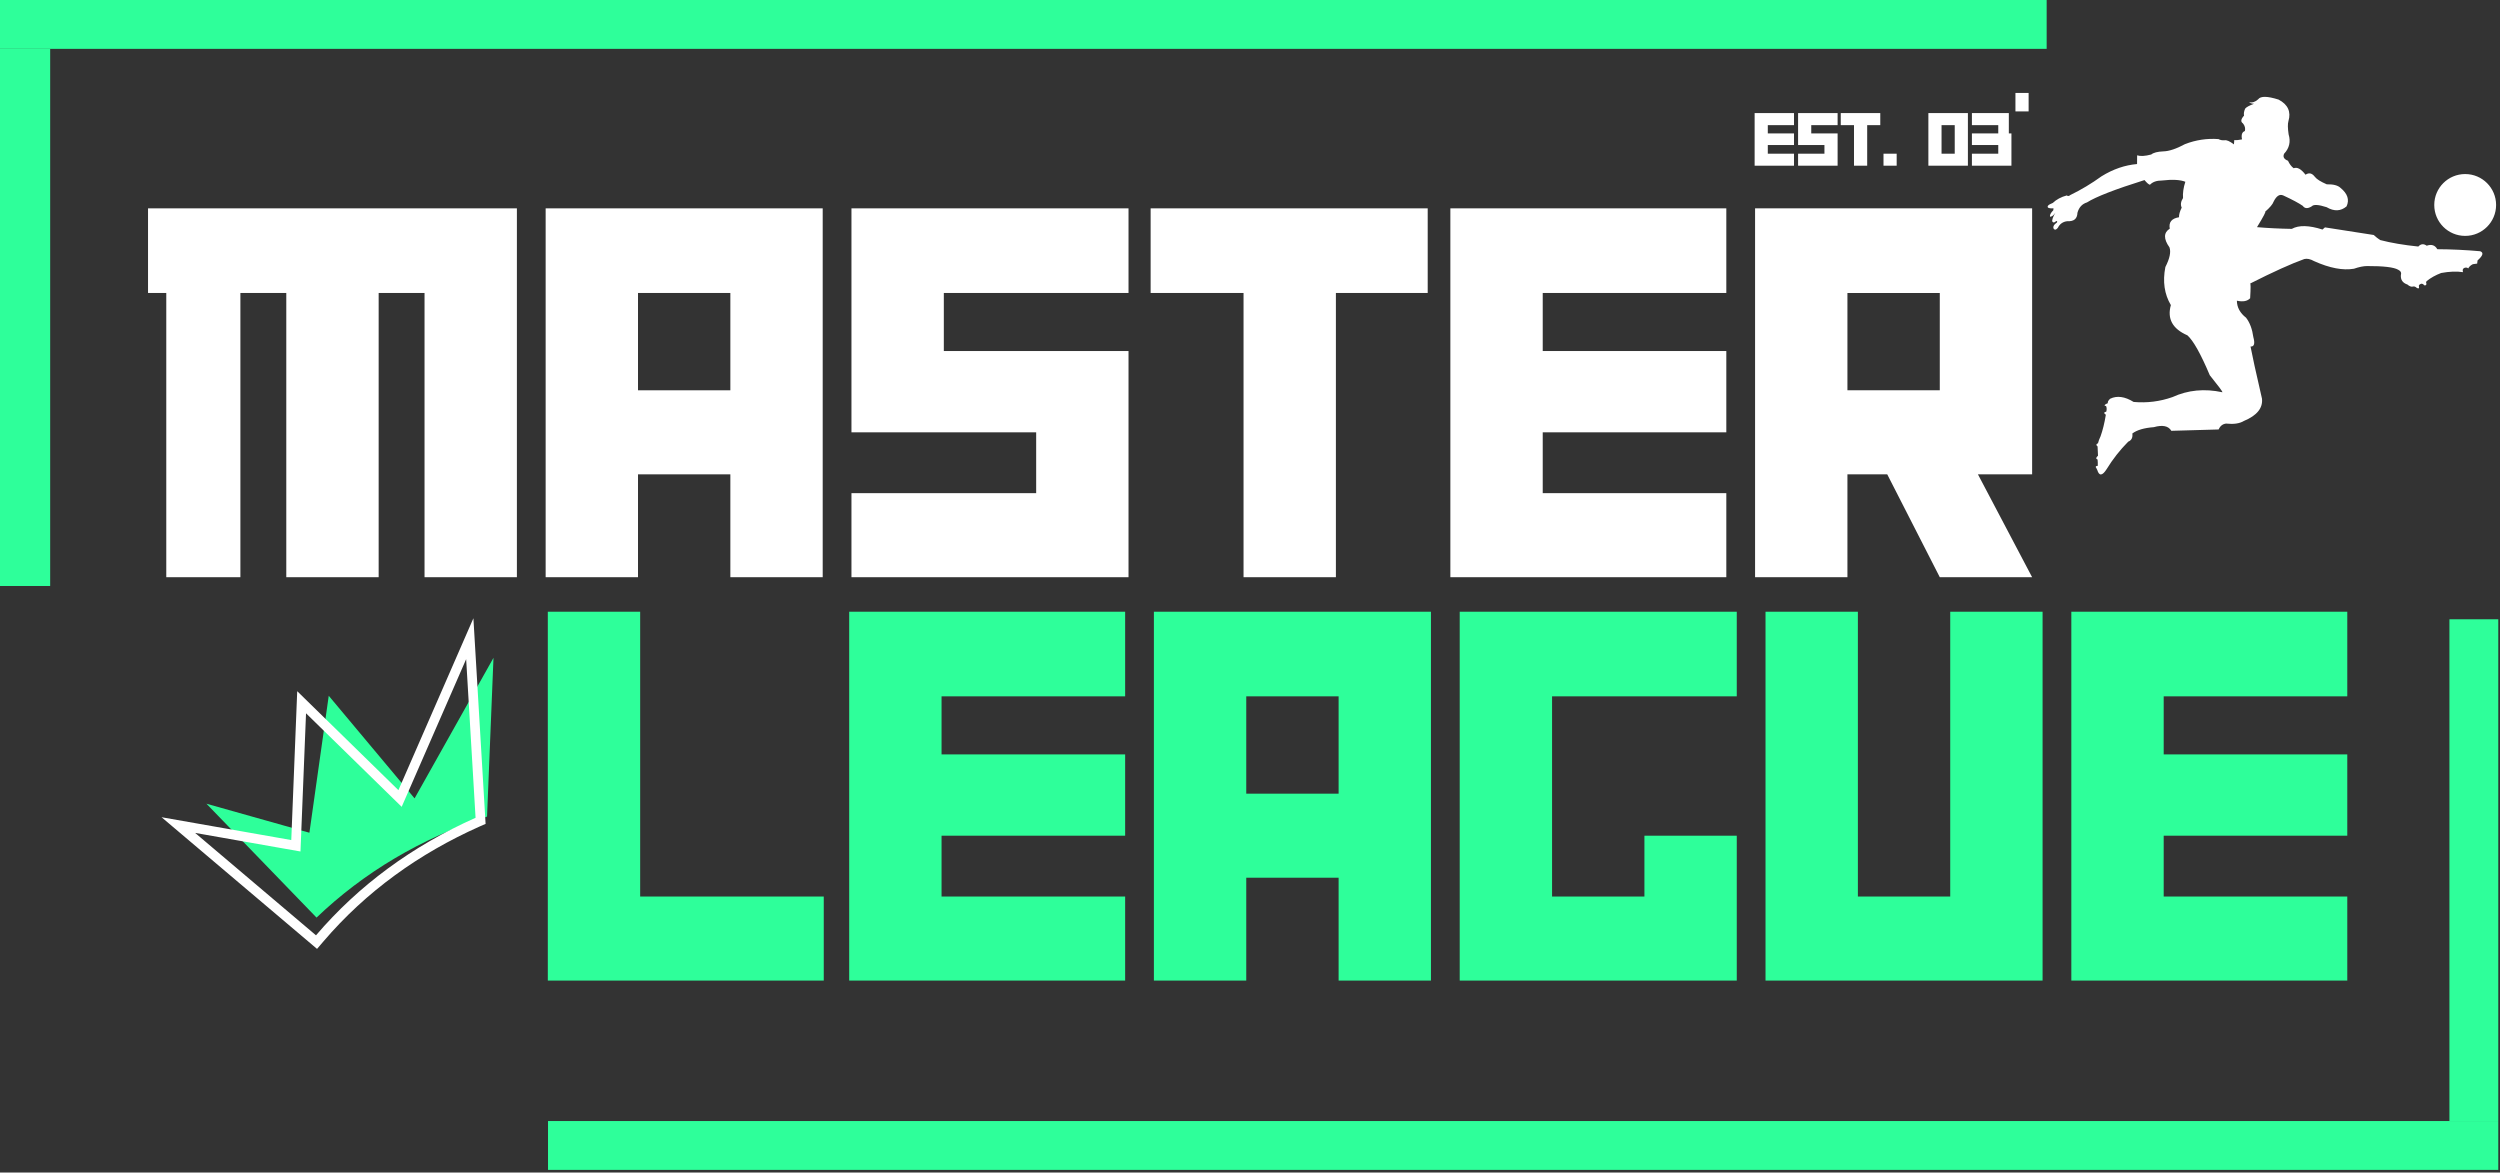 <?xml version="1.0" encoding="UTF-8" standalone="no"?><!DOCTYPE svg PUBLIC "-//W3C//DTD SVG 1.1//EN" "http://www.w3.org/Graphics/SVG/1.1/DTD/svg11.dtd"><svg width="100%" height="100%" viewBox="0 0 710 333" version="1.1" xmlns="http://www.w3.org/2000/svg" xmlns:xlink="http://www.w3.org/1999/xlink" xml:space="preserve" xmlns:serif="http://www.serif.com/" style="fill-rule:evenodd;clip-rule:evenodd;stroke-linejoin:round;stroke-miterlimit:2;"><rect x="0" y="0" width="710" height="333" fill="#333333" stroke="none"/><path d="M138.319,231.906c-18.813,6.25 -34.948,15.818 -48.422,28.688l-31.271,-32.339l29.245,8.24l5.49,-38.896l24.38,29.135l22.411,-39.911l-1.833,45.083Z" style="fill:#2eff9a;"/><path d="M82.72,238.573l1.688,-42.276l28.739,28.109l21.297,-48.823l3.464,58.401l-1.75,0.766c-17.11,7.646 -32.152,18.38 -44.344,32.661l-1.776,2.073l-44.162,-37.395l36.844,6.484Zm52.339,-6.323c-18.105,8.083 -33.219,19.229 -45.318,33.38l-34.328,-29.083l29.922,5.276l1.578,-39.245l27.166,26.563l18.308,-41.938l2.672,45.047Z" style="fill:#fff;"/><rect x="0" y="0" width="581.251" height="13.875" style="fill:#2eff9a;"/><rect x="-0" y="13.875" width="14.25" height="152.547" style="fill:#2eff9a;"/><path d="M146.797,163.927l-0,-104.755l-104.755,-0l-0,24.031l5.182,0l0,80.724l21.047,0l-0,-80.724l13.036,0l0,80.724l26.23,0l-0,-80.724l13.031,0l-0,80.724l26.229,0Z" style="fill:#fff;fill-rule:nonzero;"/><path d="M233.647,163.927l0,-104.755l-78.682,-0l-0,104.755l26.229,0l-0,-29.213l26.229,-0l0,29.213l26.224,0Zm-26.224,-53.083l-26.229,-0l-0,-27.641l26.229,0l0,27.641Z" style="fill:#fff;fill-rule:nonzero;"/><path d="M320.498,163.927l-0,-64.234l-52.454,-0l0,-16.49l52.454,0l-0,-24.031l-78.683,-0l0,63.609l52.459,0l-0,17.276l-52.459,0l0,23.87l78.683,0Z" style="fill:#fff;fill-rule:nonzero;"/><path d="M405.467,83.203l0,-24.031l-78.687,-0l-0,24.031l26.385,0l0,80.724l26.229,0l0,-80.724l26.073,0Z" style="fill:#fff;fill-rule:nonzero;"/><path d="M490.274,163.927l-0,-23.87l-52.141,0l0,-17.276l52.141,0l-0,-23.088l-52.141,-0l0,-16.49l52.141,0l-0,-24.031l-78.37,-0l0,104.755l78.37,0Z" style="fill:#fff;fill-rule:nonzero;"/><path d="M577.123,163.927l-15.391,-29.213l15.391,-0l-0,-75.542l-78.682,-0l-0,104.755l26.229,0l-0,-29.213l11.307,-0l14.922,29.213l26.224,0Zm-26.224,-53.083l-26.229,-0l-0,-27.641l26.229,0l-0,27.641Z" style="fill:#fff;fill-rule:nonzero;"/><path d="M595.371,132.969c0.167,0.338 0.25,0.489 0.25,0.489c0.531,1.776 1.422,1.714 2.646,-0.192c1.76,-2.875 3.812,-5.48 6.141,-7.828c0.947,-0.381 1.328,-1.167 1.182,-2.329c1.312,-0.994 3.364,-1.588 6.094,-1.796c2.5,-0.698 4.145,-0.36 4.974,1.036c8.947,-0.255 13.437,-0.38 13.437,-0.38c0.443,-1.016 1.161,-1.568 2.115,-1.672c2.156,0.229 3.828,-0 5.057,-0.745c3.703,-1.542 5.417,-3.656 5.141,-6.323c-1.735,-7.515 -2.813,-12.443 -3.256,-14.812c1.058,0.062 1.308,-0.828 0.802,-2.667c-0.317,-2.286 -0.994,-4.125 -2.073,-5.521c-1.713,-1.333 -2.583,-2.943 -2.604,-4.828c1.714,0.38 2.964,0.151 3.766,-0.698c0.172,-2.943 0.172,-4.338 -0.021,-4.167c6.604,-3.343 11.724,-5.651 15.386,-6.963c0.781,-0.208 1.713,-0.021 2.812,0.594c4.422,1.989 8.188,2.687 11.302,2.156c1.458,-0.505 2.708,-0.76 3.745,-0.76c4.656,-0.021 7.594,0.338 8.802,1.036c0.74,0.359 0.995,0.87 0.781,1.547c-0.104,1.333 0.531,2.219 1.865,2.667c0.547,0.484 1.036,0.677 1.5,0.588c0.359,-0.125 0.739,-0.021 1.146,0.359c0.505,0.276 0.718,0.193 0.63,-0.317c-0.146,-0.401 0.088,-0.677 0.656,-0.865c0.359,0 0.615,0.125 0.807,0.443c0.485,0.109 0.698,-0.063 0.636,-0.547c-0.13,-0.193 -0.089,-0.427 0.104,-0.656c1.161,-0.933 2.536,-1.693 4.104,-2.287c2.307,-0.422 4.38,-0.51 6.198,-0.234c-0.187,-0.615 -0.062,-1.016 0.365,-1.203c0.484,-0.172 0.864,-0.11 1.119,0.146c0.235,-0.485 0.678,-0.891 1.313,-1.209c0.823,-0.104 1.224,-0.166 1.224,-0.166c0.068,-0.594 0.109,-0.891 0.109,-0.891c1.542,-1.375 1.797,-2.24 0.74,-2.62c-4.104,-0.364 -8.146,-0.552 -12.167,-0.573c-0.656,-1.146 -1.651,-1.484 -3.005,-0.995c-0.87,-0.614 -1.672,-0.552 -2.391,0.235c-4.145,-0.427 -7.765,-1.037 -10.833,-1.844c-0.677,-0.443 -1.292,-0.932 -1.823,-1.437c-8.146,-1.292 -12.781,-2.011 -13.859,-2.162c-0.464,0.427 -0.698,0.615 -0.698,0.615c-3.828,-1.224 -6.729,-1.292 -8.719,-0.188c-3.661,-0.062 -6.958,-0.234 -9.88,-0.489c1.885,-3.089 2.646,-4.547 2.286,-4.36c1.375,-1.203 2.198,-2.177 2.433,-2.896c0.802,-1.609 1.692,-2.203 2.729,-1.755c2.646,1.224 4.484,2.219 5.547,2.959c0.567,0.807 1.416,0.849 2.557,0.13c0.51,-0.573 1.927,-0.49 4.213,0.25c2.136,1.25 4.021,1.166 5.667,-0.229c0.87,-1.865 0.297,-3.62 -1.734,-5.271c-0.74,-0.698 -2.031,-1.037 -3.891,-0.995c-1.713,-0.74 -2.838,-1.438 -3.364,-2.115c-0.808,-1.078 -1.693,-1.27 -2.667,-0.614c-1.25,-1.63 -2.37,-2.245 -3.365,-1.839c-0.677,-0.51 -1.208,-1.229 -1.609,-2.12c-1.162,-0.463 -1.521,-1.119 -1.099,-2.01c1.479,-1.562 1.901,-3.406 1.271,-5.5c-0.255,-1.734 -0.276,-2.984 -0.047,-3.766c0.786,-2.645 -0.146,-4.697 -2.792,-6.093c-3.192,-1.016 -5.12,-1.037 -5.817,-0.084c-0.761,0.719 -1.631,1.016 -2.584,0.844c0.339,0.255 0.828,0.401 1.417,0.422c-1.307,0.49 -2.156,0.932 -2.516,1.375c-0.338,0.745 -0.442,1.422 -0.317,1.99c-0.912,0.994 -1.016,1.739 -0.318,2.203c0.573,0.698 0.739,1.416 0.552,2.177c-0.807,0.276 -1.078,1.062 -0.807,2.37c-0.907,0.192 -1.651,0.255 -2.198,0.192c-0.084,0.74 -0.104,1.141 -0.104,1.229c-1.188,-0.911 -2.079,-1.291 -2.667,-1.166c-0.636,0.041 -1.229,-0.063 -1.734,-0.339c-3.24,-0.234 -6.391,0.235 -9.464,1.417c-2.474,1.333 -4.526,2.031 -6.177,2.073c-1.651,0.068 -2.813,0.364 -3.448,0.89c-1.755,0.469 -3.089,0.532 -4,0.235c-0.021,1.588 -0.021,2.411 -0.021,2.474c-3.427,0.297 -6.792,1.437 -10.073,3.469c-2.875,2.078 -5.838,3.854 -8.885,5.333c-0.38,0.338 -0.698,0.359 -0.995,0.109c-1.63,0.443 -2.964,1.162 -3.979,2.136c-1.292,0.505 -1.714,0.953 -1.313,1.354c0.381,0.166 0.87,0.234 1.526,0.166c0,-0.187 0,0 -0.067,0.553c-0.782,0.802 -1.078,1.416 -0.886,1.864c0.526,-0.068 1.016,-0.448 1.479,-1.187c-0.718,1.291 -1.015,2.135 -0.864,2.541c0.229,0.36 0.568,0.339 0.995,-0.067c0.338,-0.188 0.442,-0.084 0.338,0.296c-0.932,0.657 -1.25,1.271 -0.932,1.844c0.318,0.38 0.698,0.276 1.161,-0.297c0.552,-1.119 1.464,-1.755 2.709,-1.885c1.843,0.109 2.797,-0.677 2.859,-2.391c0.422,-1.541 1.333,-2.515 2.708,-2.942c2.495,-1.584 7.933,-3.704 16.334,-6.344c0.677,0.823 1.208,1.265 1.547,1.333c0.76,-0.807 1.901,-1.208 3.406,-1.208c2.963,-0.339 5.182,-0.235 6.646,0.359c-0.552,1.693 -0.766,3.24 -0.657,4.615c-0.635,0.995 -0.765,1.901 -0.38,2.729c-0.531,1.078 -0.786,1.969 -0.765,2.729c-2.094,0.339 -2.959,1.417 -2.62,3.24c-1.761,1.12 -1.802,2.896 -0.089,5.307c0.469,1.292 0.089,3.156 -1.161,5.589c-0.807,4.125 -0.276,7.724 1.562,10.812c-1.099,3.891 0.469,6.75 4.698,8.589c1.672,1.484 3.792,5.27 6.349,11.323c2.521,3.13 3.724,4.739 3.578,4.843c-5.057,-1.099 -9.797,-0.635 -14.177,1.375c-3.557,1.25 -7.219,1.714 -11.026,1.375c-2.495,-1.541 -4.719,-1.859 -6.666,-0.906c-0.527,0.484 -0.74,0.885 -0.657,1.245c-1.036,0.448 -1.203,0.724 -0.484,0.849c0.193,0.484 0.193,0.995 0.042,1.567c-0.719,0.146 -0.761,0.464 -0.125,0.886c-0.381,2.37 -0.891,4.401 -1.485,6.073c-0.359,0.765 -0.614,1.443 -0.739,2.01c-0.552,0.235 -0.594,0.552 -0.125,0.912c0.083,1.755 0.125,2.625 0.125,2.625c-0.615,0.547 -0.657,0.906 -0.125,1.099c0.062,0.552 0.083,1.14 0.062,1.776c-0.594,0.041 -0.739,0.276 -0.401,0.677Zm104.74,-83.537c4.849,0 8.781,3.933 8.781,8.782c-0,4.843 -3.932,8.781 -8.781,8.781c-4.865,-0 -8.782,-3.938 -8.782,-8.781c0,-4.849 3.917,-8.782 8.782,-8.782Z" style="fill:#fff;"/><path d="M233.947,278.485l-0,-23.87l-52.141,0l0,-80.885l-26.229,-0l0,104.755l78.37,-0Z" style="fill:#2eff9a;fill-rule:nonzero;"/><path d="M319.541,278.485l0,-23.87l-52.141,0l0,-17.276l52.141,0l0,-23.088l-52.141,-0l0,-16.49l52.141,-0l0,-24.031l-78.37,-0l0,104.755l78.37,-0Z" style="fill:#2eff9a;fill-rule:nonzero;"/><path d="M406.39,278.485l0,-104.755l-78.682,-0l-0,104.755l26.229,-0l-0,-29.214l26.229,0l0,29.214l26.224,-0Zm-26.224,-53.083l-26.229,-0l-0,-27.641l26.229,-0l0,27.641Z" style="fill:#2eff9a;fill-rule:nonzero;"/><path d="M493.241,278.485l-0,-41.146l-26.224,0l-0,17.276l-26.23,0l0,-56.854l52.454,-0l-0,-24.031l-78.683,-0l0,104.755l78.683,-0Z" style="fill:#2eff9a;fill-rule:nonzero;"/><path d="M580.091,278.485l0,-104.755l-26.224,-0l0,80.885l-26.229,0l0,-80.885l-26.229,-0l-0,104.755l78.682,-0Z" style="fill:#2eff9a;fill-rule:nonzero;"/><path d="M666.629,278.485l0,-23.87l-52.14,0l-0,-17.276l52.14,0l0,-23.088l-52.14,-0l-0,-16.49l52.14,-0l0,-24.031l-78.37,-0l0,104.755l78.37,-0Z" style="fill:#2eff9a;fill-rule:nonzero;"/><path d="M509.497,47.057l-0,-3.407l-7.443,0l0,-2.463l7.443,-0l-0,-3.297l-7.443,0l0,-2.349l7.443,0l-0,-3.427l-11.182,-0l-0,14.943l11.182,-0Z" style="fill:#fff;fill-rule:nonzero;"/><path d="M521.88,47.057l0,-9.167l-7.484,0l-0,-2.349l7.484,0l0,-3.427l-11.224,-0l0,9.073l7.485,-0l-0,2.463l-7.485,0l0,3.407l11.224,-0Z" style="fill:#fff;fill-rule:nonzero;"/><path d="M533.999,35.541l0,-3.427l-11.224,-0l0,3.427l3.761,0l-0,11.516l3.745,-0l-0,-11.516l3.718,0Z" style="fill:#fff;fill-rule:nonzero;"/><rect x="534.914" y="43.65" width="3.74" height="3.406" style="fill:#fff;fill-rule:nonzero;"/><path d="M558.883,47.057l-0,-14.943l-11.224,-0l-0,14.943l11.224,-0Zm-3.74,-3.407l-3.745,0l0,-8.109l3.745,0l-0,8.109Z" style="fill:#fff;fill-rule:nonzero;"/><path d="M571.247,47.057l-0,-9.167l-0.74,0l-0,-5.776l-10.484,-0l-0,3.427l7.484,0l-0,2.349l-7.484,0l-0,3.297l7.484,-0l-0,2.463l-7.484,0l-0,3.407l11.224,-0Z" style="fill:#fff;fill-rule:nonzero;"/><rect x="572.387" y="26.395" width="3.74" height="5.245" style="fill:#fff;fill-rule:nonzero;"/><rect x="155.637" y="318.375" width="553.875" height="13.875" style="fill:#2eff9a;"/><rect x="695.637" y="175.875" width="13.875" height="142.5" style="fill:#2eff9a;"/></svg>